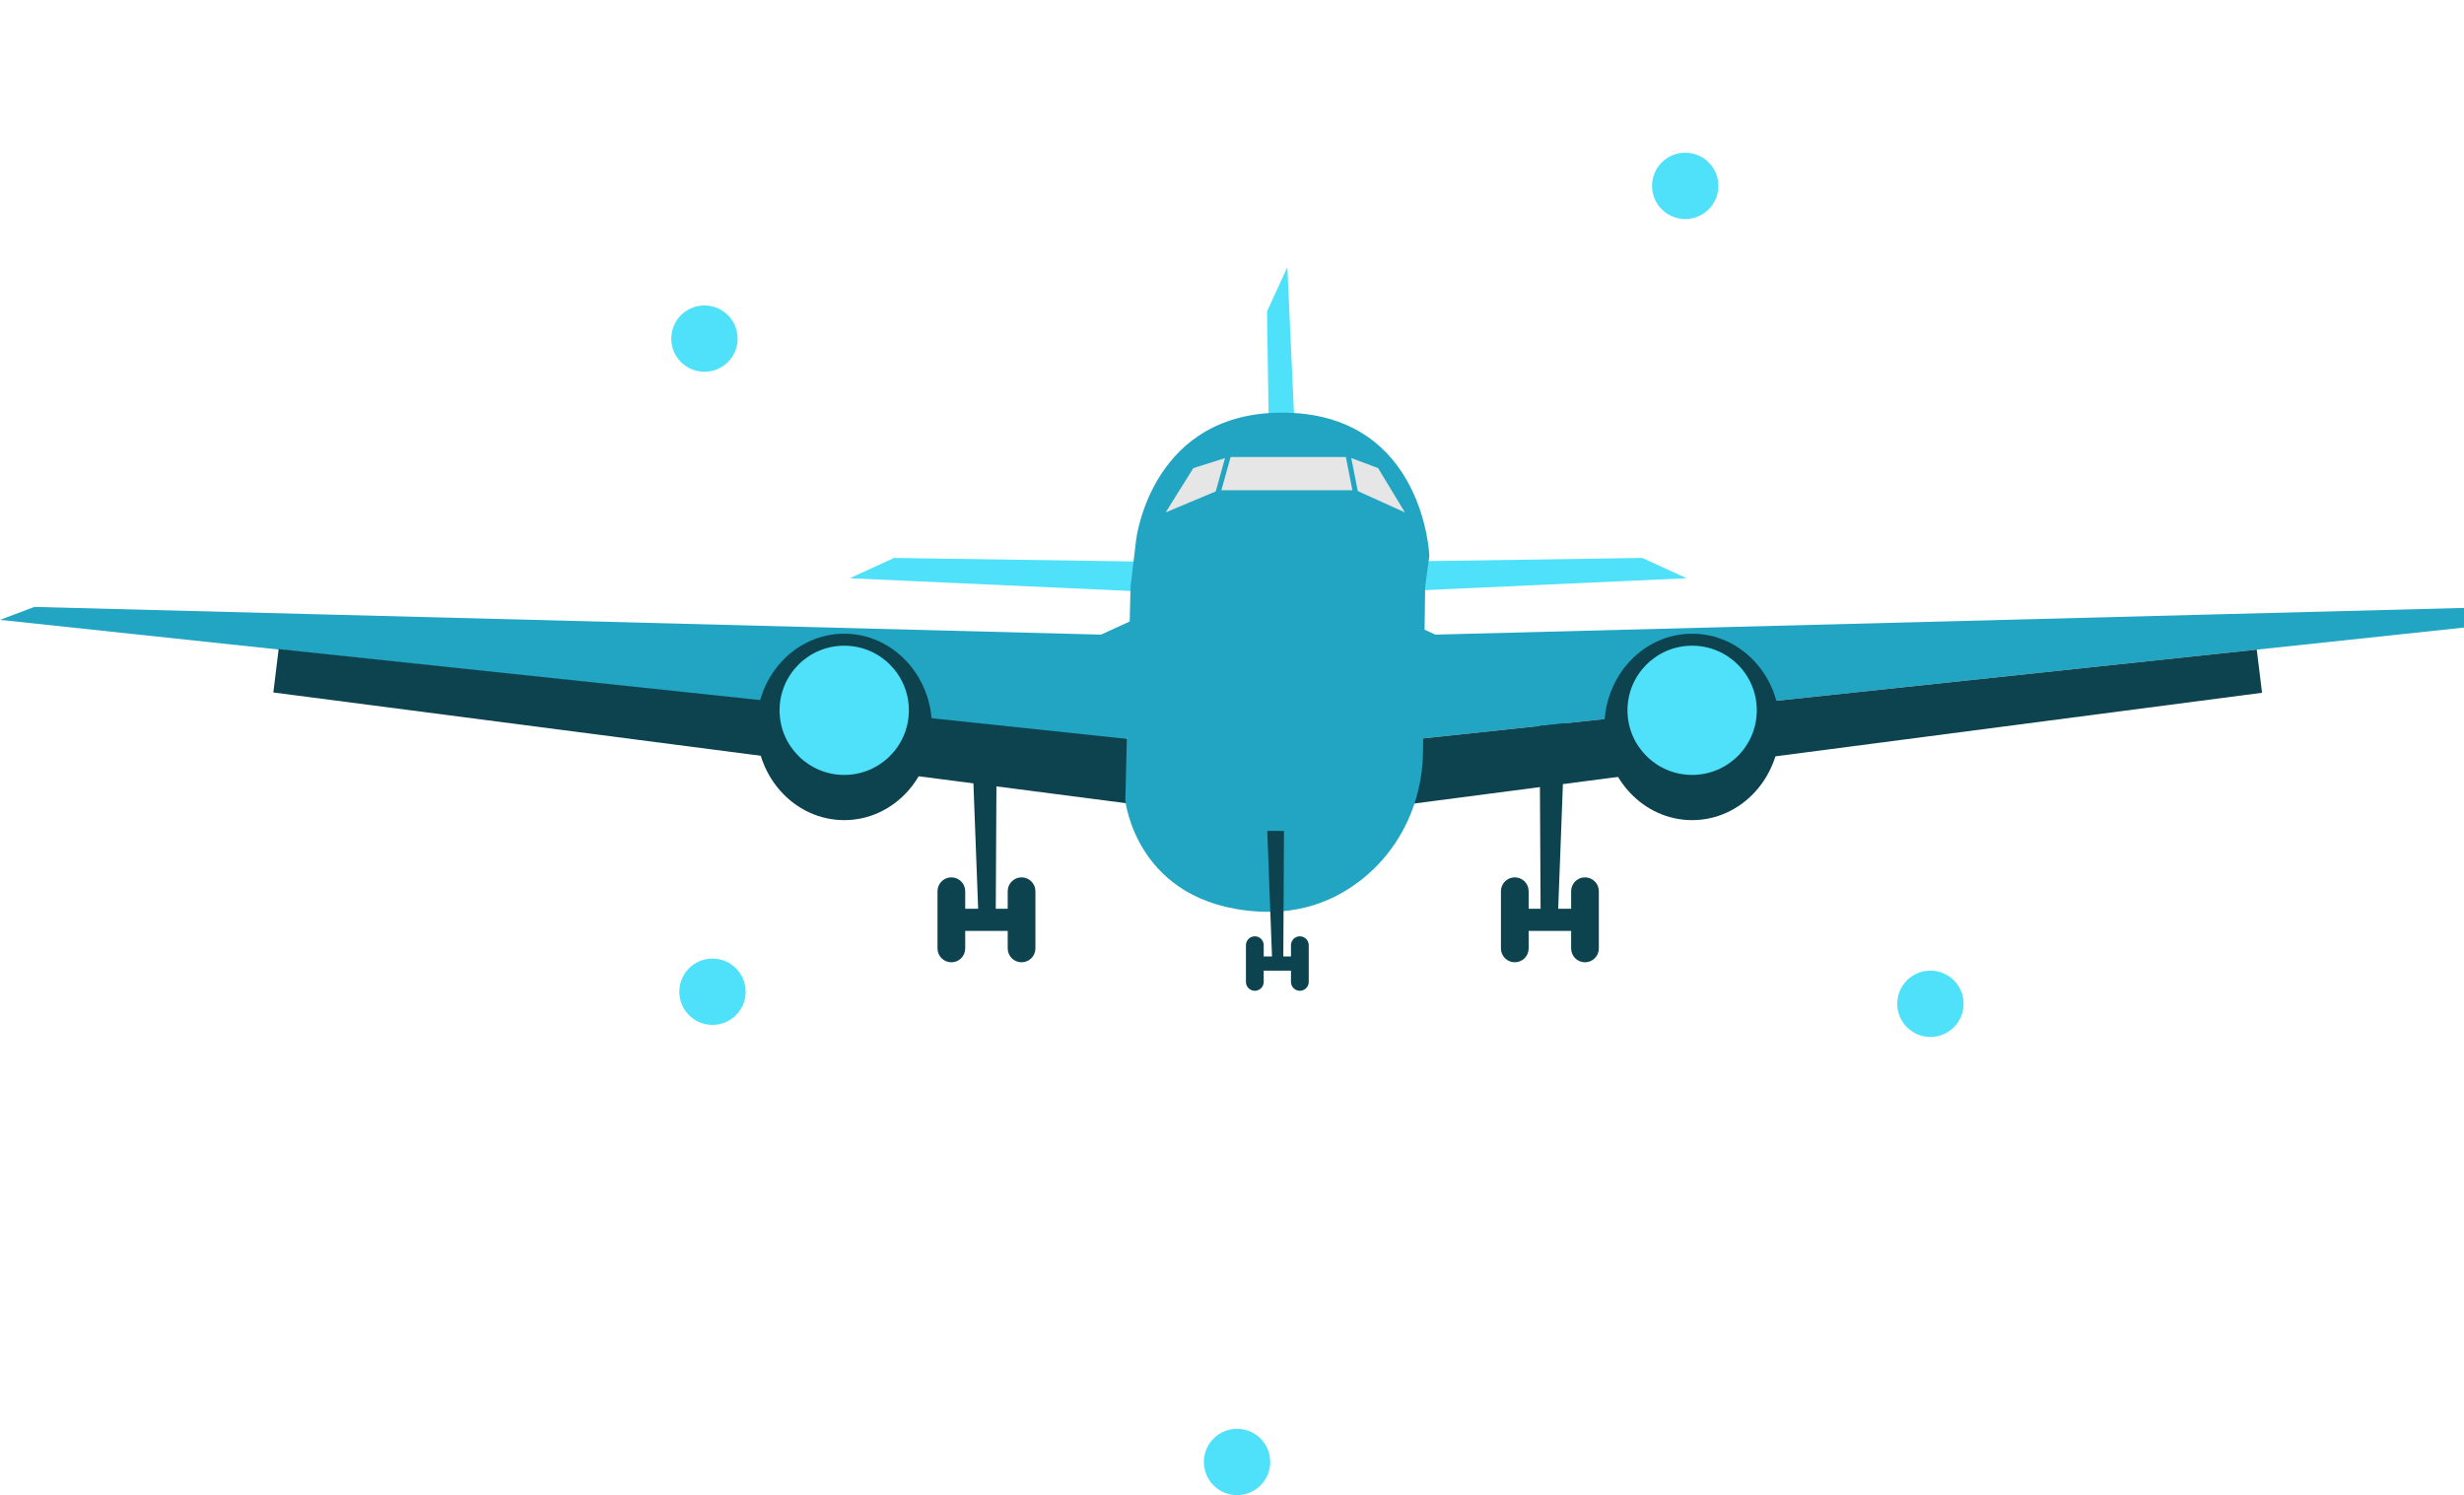 <svg width="1226" height="744" viewBox="0 0 1226 744" fill="none" xmlns="http://www.w3.org/2000/svg">
<path d="M483.016 354.838L486.693 452.208H477.744V463.231H502.756V452.208H495.461L495.982 354.838H483.016Z" fill="#0D434F"/>
<path d="M473.365 436.592C477.172 436.592 480.259 439.676 480.259 443.481V471.957C480.259 475.762 477.172 478.847 473.365 478.847C469.558 478.847 466.471 475.762 466.471 471.957V443.481C466.471 439.676 469.558 436.592 473.365 436.592Z" fill="#0D434F"/>
<path d="M508.293 436.592C512.1 436.592 515.186 439.676 515.186 443.481V471.957C515.186 475.762 512.1 478.847 508.293 478.847C504.486 478.847 501.399 475.762 501.399 471.957V443.481C501.399 439.676 504.486 436.592 508.293 436.592Z" fill="#0D434F"/>
<path d="M564.361 294.171L422.811 287.741L444.871 277.636L568.957 279.473L564.361 294.171Z" fill="#4FE1F9"/>
<path d="M0 308.449L17.095 302.019L547.816 315.798L569.876 305.693L560.685 368.157L139.109 323.263L0 308.449Z" fill="#21A5C3"/>
<path d="M136 344.586L138.644 323L565 368.137L562.676 400L136 344.586Z" fill="#0D434F"/>
<path d="M420.054 408.115C444.167 408.115 463.714 387.347 463.714 361.727C463.714 336.107 444.167 315.338 420.054 315.338C395.941 315.338 376.394 336.107 376.394 361.727C376.394 387.347 395.941 408.115 420.054 408.115Z" fill="#0D434F"/>
<path d="M420.054 385.61C437.821 385.61 452.224 371.216 452.224 353.46C452.224 335.704 437.821 321.31 420.054 321.31C402.287 321.31 387.884 335.704 387.884 353.46C387.884 371.216 402.287 385.61 420.054 385.61Z" fill="#4FE1F9"/>
<path d="M778.984 354.838L775.308 452.208H784.257V463.231H759.244V452.208H766.539L766.018 354.838H778.984Z" fill="#0D434F"/>
<path d="M788.635 436.592H788.635C784.828 436.592 781.741 439.676 781.741 443.481V471.957C781.741 475.762 784.828 478.847 788.635 478.847H788.635C792.442 478.847 795.529 475.762 795.529 471.957V443.481C795.529 439.676 792.442 436.592 788.635 436.592Z" fill="#0D434F"/>
<path d="M753.707 436.592H753.707C749.9 436.592 746.813 439.676 746.813 443.481V471.957C746.813 475.762 749.9 478.847 753.707 478.847H753.707C757.514 478.847 760.601 475.762 760.601 471.957V443.481C760.601 439.676 757.514 436.592 753.707 436.592Z" fill="#0D434F"/>
<path d="M697.639 294.171L839.189 287.741L817.129 277.636L693.043 279.473L697.639 294.171Z" fill="#4FE1F9"/>
<path d="M646.975 274.38L640.541 132.918L630.43 154.964L632.268 278.973L646.975 274.38Z" fill="#4FE1F9"/>
<path d="M1262 308.449L1244.91 302.019L714.184 315.798L692.124 305.693L701.316 368.157L1122.89 323.263L1262 308.449Z" fill="#21A5C3"/>
<path d="M1125.51 344.733L1122.89 323.263L701.315 368.157L703.613 399.848L1125.51 344.733Z" fill="#0D434F"/>
<path d="M841.946 408.115C866.059 408.115 885.606 387.347 885.606 361.727C885.606 336.107 866.059 315.338 841.946 315.338C817.833 315.338 798.286 336.107 798.286 361.727C798.286 387.347 817.833 408.115 841.946 408.115Z" fill="#0D434F"/>
<path d="M841.946 385.61C859.714 385.61 874.117 371.216 874.117 353.46C874.117 335.704 859.714 321.31 841.946 321.31C824.179 321.31 809.776 335.704 809.776 353.46C809.776 371.216 824.179 385.61 841.946 385.61Z" fill="#4FE1F9"/>
<path d="M711.196 276.55L709.11 291.915L708.025 374.624C707.943 380.779 707.198 386.86 705.801 392.757C701.775 409.934 692.372 425.56 678.484 436.886C665.882 447.174 648.694 454.963 625.945 453.586C565.281 449.911 559.922 398.314 559.922 398.314L562.211 304.747L562.523 291.915L565.281 268.76C565.281 268.76 572.634 203.541 640.651 205.378C708.669 207.215 711.196 276.55 711.196 276.55Z" fill="#21A5C3"/>
<path d="M579.987 254.981L593.774 232.935L611.238 227.424H670.983L685.69 232.935L699.036 254.981L674.66 243.958H606.28L579.987 254.981Z" fill="#E6E6E6"/>
<path d="M630.548 413.478L632.906 475.942H627.165V483.013H643.211V475.942H638.531L638.865 413.478H630.548Z" fill="#0D434F"/>
<path d="M624.356 465.924C626.799 465.924 628.779 467.903 628.779 470.343V488.611C628.779 491.052 626.799 493.031 624.356 493.031C621.914 493.031 619.934 491.052 619.934 488.611V470.343C619.934 467.903 621.914 465.924 624.356 465.924Z" fill="#0D434F"/>
<path d="M646.763 465.924C649.205 465.924 651.185 467.903 651.185 470.343V488.611C651.185 491.052 649.205 493.031 646.763 493.031C644.321 493.031 642.341 491.052 642.341 488.611V470.343C642.341 467.903 644.321 465.924 646.763 465.924Z" fill="#0D434F"/>
<path d="M613.438 213.884L600.739 259.575L603.186 260.254L615.885 214.563L613.438 213.884Z" fill="#21A5C3"/>
<path d="M671.022 221.174L668.529 221.664L677.678 268.194L680.171 267.705L671.022 221.174Z" fill="#21A5C3"/>
<path d="M838.51 108.999C847.627 108.999 855.019 101.612 855.019 92.499C855.019 83.387 847.627 76 838.51 76C829.392 76 822 83.387 822 92.499C822 101.612 829.392 108.999 838.51 108.999Z" fill="#4FE1F9"/>
<path d="M350.51 184.999C359.627 184.999 367.019 177.612 367.019 168.499C367.019 159.387 359.627 152 350.51 152C341.392 152 334 159.387 334 168.499C334 177.612 341.392 184.999 350.51 184.999Z" fill="#4FE1F9"/>
<path d="M960.51 515.999C969.627 515.999 977.019 508.612 977.019 499.499C977.019 490.387 969.627 483 960.51 483C951.392 483 944 490.387 944 499.499C944 508.612 951.392 515.999 960.51 515.999Z" fill="#4FE1F9"/>
<path d="M354.51 509.999C363.627 509.999 371.019 502.612 371.019 493.499C371.019 484.387 363.627 477 354.51 477C345.392 477 338 484.387 338 493.499C338 502.612 345.392 509.999 354.51 509.999Z" fill="#4FE1F9"/>
<path d="M615.51 743.999C624.627 743.999 632.019 736.612 632.019 727.499C632.019 718.387 624.627 711 615.51 711C606.392 711 599 718.387 599 727.499C599 736.612 606.392 743.999 615.51 743.999Z" fill="#4FE1F9"/>
</svg>
